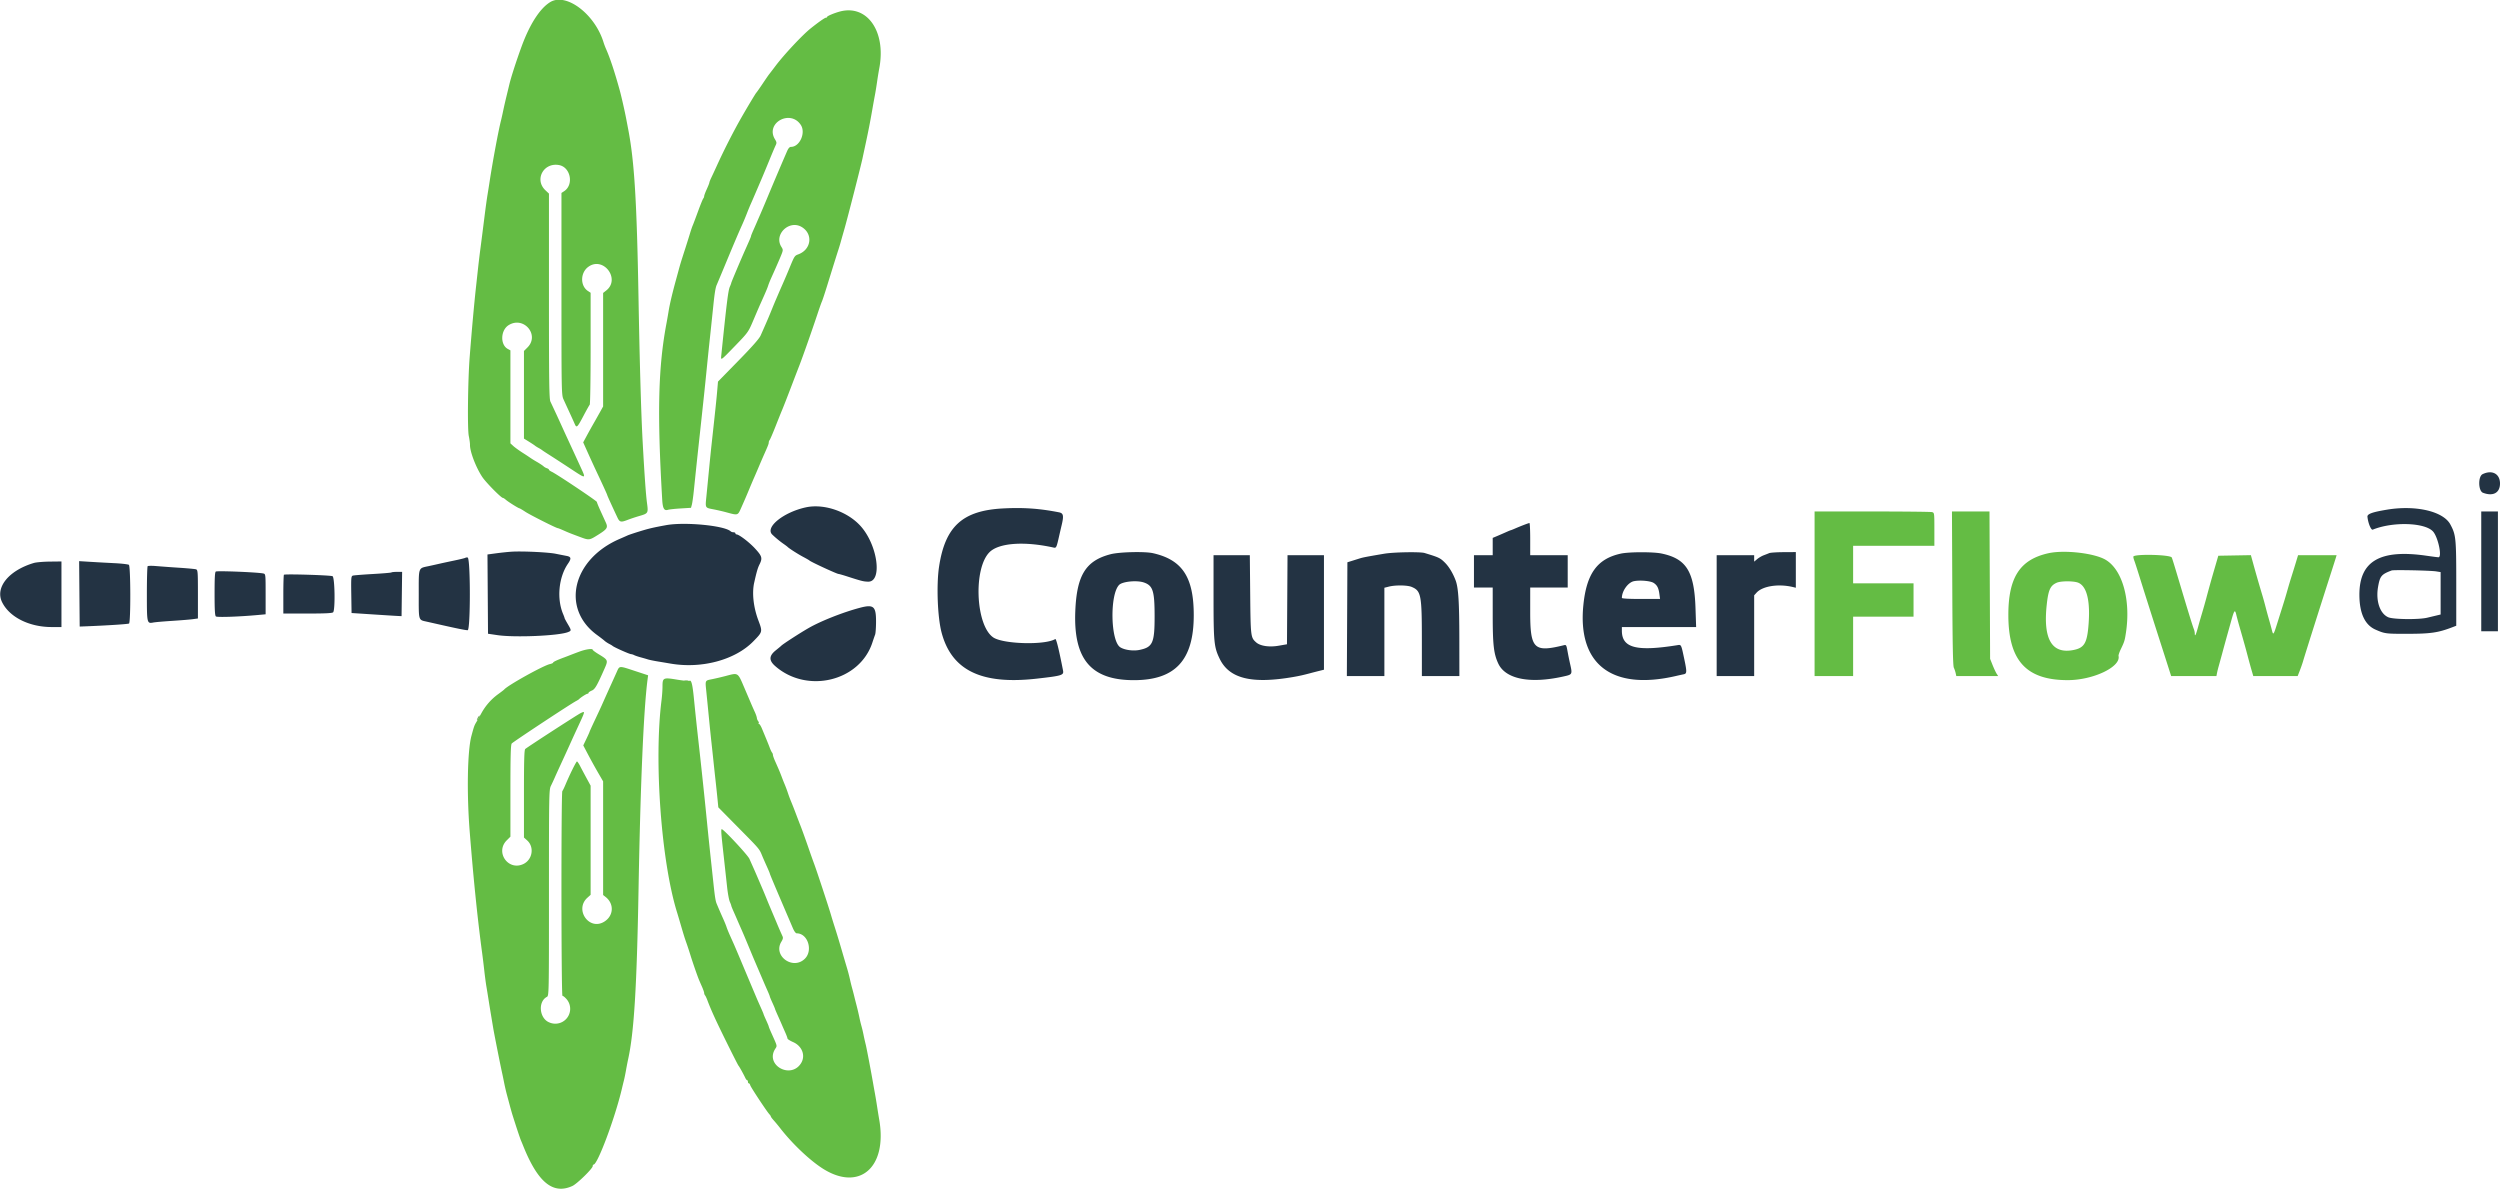 <svg xmlns="http://www.w3.org/2000/svg" xmlns:xlink="http://www.w3.org/1999/xlink" viewBox="0 0 400 190.331">
  <g fill-rule="evenodd">
    <path d="M88.034.336c-1.637.999-3.266 3.52-4.569 7.074-.844 2.301-1.691 4.925-1.968 6.09-.076.321-.284 1.183-.463 1.917a80.37 80.37 0 00-.532 2.333c-.114.55-.265 1.225-.335 1.5-.41 1.594-1.338 6.575-1.834 9.833-.083.55-.232 1.488-.331 2.084-.098.595-.291 1.983-.43 3.083-.353 2.811-.52 4.12-.734 5.75-.102.779-.257 2.073-.345 2.875l-.328 3c-.307 2.809-.672 6.841-1.013 11.208-.29 3.709-.381 11.53-.147 12.667.113.55.2 1.188.194 1.417-.029 1.066.959 3.649 1.977 5.166.594.885 3.011 3.334 3.291 3.334.075 0 .282.131.46.291.353.32 2.037 1.375 2.192 1.375.053 0 .479.252.947.561.77.507 4.936 2.606 5.173 2.606.054 0 .453.157.888.35.911.404 1.052.46 2.627 1.047 1.523.568 1.51.569 2.981-.355 1.408-.885 1.56-1.126 1.206-1.913-.135-.3-.514-1.134-.843-1.852-.329-.719-.598-1.378-.598-1.465 0-.164-6.46-4.482-7.23-4.833-.24-.11-.437-.257-.437-.328 0-.071-.149-.176-.332-.234a1.582 1.582 0 01-.542-.314c-.115-.114-.584-.426-1.042-.693a16.18 16.18 0 01-1-.614 36.178 36.178 0 00-1.25-.824c-.596-.382-1.29-.883-1.542-1.114l-.458-.42V56.056l-.409-.219c-1.257-.672-1.175-3.014.135-3.821 2.412-1.487 4.993 1.587 3.002 3.577l-.562.563v14.018l.792.49c.435.27.871.558.969.641.097.082.355.245.573.362.217.116.475.277.573.356.097.08.627.43 1.177.777.55.348 1.993 1.285 3.207 2.083 2.774 1.823 2.686 1.84 1.687-.341-.786-1.716-1.461-3.18-2.043-4.437-.303-.654-.668-1.451-.813-1.772a250.333 250.333 0 00-1.883-4.067c-.202-.41-.239-3.001-.239-16.886V30.978l-.569-.537c-1.805-1.703-.286-4.493 2.193-4.028 1.841.346 2.383 3.144.809 4.175l-.433.284v16.149c0 15.54.012 16.176.319 16.856.175.388.596 1.306.936 2.04.339.733.727 1.587.86 1.898.307.716.414.614 1.472-1.398.434-.825.855-1.572.935-1.659.08-.087.145-4.154.145-9.037v-8.88l-.425-.279c-1.274-.834-1.234-2.952.073-3.882 2.404-1.712 5.17 1.971 2.852 3.797l-.5.394v18.161l-.475.859c-.262.472-.637 1.14-.834 1.484-.552.964-.924 1.632-1.423 2.556l-.458.848.78 1.736a222.55 222.55 0 001.44 3.131c.957 2.024 1.637 3.519 1.637 3.598 0 .061.832 1.888 1.623 3.563.349.741.556.791 1.587.392a26.66 26.66 0 011.873-.627c1.472-.426 1.489-.454 1.27-2.097-.183-1.375-.402-4.456-.696-9.808-.238-4.328-.481-12.77-.662-23-.272-15.434-.658-21.787-1.636-26.917l-.35-1.833c-.216-1.136-.764-3.546-1.004-4.417-.808-2.932-1.535-5.137-2.169-6.583a12.185 12.185 0 01-.418-1.084C95.217 2.28 90.599-1.228 88.034.336m46.299 1.521c-.909.25-1.998.713-1.999.851 0 .069-.088.125-.194.125-.171 0-1.241.753-2.469 1.739-1.294 1.037-4.204 4.145-5.551 5.928a96.217 96.217 0 01-1.083 1.417c-.076.091-.54.766-1.032 1.5-.492.733-.94 1.37-.996 1.416-.092.076-1.413 2.275-2.353 3.917-1.303 2.276-2.808 5.229-3.992 7.833-.292.642-.673 1.462-.847 1.823-.175.361-.317.722-.317.803 0 .08-.187.556-.417 1.057-.229.501-.416 1.006-.416 1.122a.638.638 0 01-.144.37c-.079.087-.459 1.021-.843 2.075-.385 1.054-.767 2.067-.85 2.25-.083.184-.275.746-.427 1.25-.152.504-.493 1.592-.758 2.417-.75 2.334-.782 2.438-1.07 3.5l-.409 1.5c-.563 2.039-.994 3.853-1.169 4.917a94.888 94.888 0 01-.347 2c-1.335 7.036-1.514 14.339-.694 28.317.08 1.371.315 1.778.915 1.587.205-.065 1.119-.163 2.031-.219l1.658-.102.136-.5c.074-.275.213-1.25.308-2.167.455-4.383.556-5.338 1-9.416.182-1.668.449-4.153.672-6.25.088-.825.272-2.625.409-4 .136-1.375.326-3.213.42-4.084.168-1.546.325-3.043.641-6.083.196-1.891.338-2.744.528-3.167.082-.183.632-1.496 1.222-2.916 1.586-3.819 2.173-5.2 2.911-6.847.188-.42.5-1.17.692-1.667.192-.497.459-1.147.592-1.445.225-.503.356-.805.974-2.25l.734-1.708c.276-.642.853-2.029 1.283-3.083.429-1.054.883-2.127 1.008-2.385.201-.414.19-.528-.097-1-1.582-2.594 2.45-4.837 4.132-2.299.836 1.262-.168 3.517-1.567 3.517-.226 0-.422.22-.634.708a618.296 618.296 0 00-3.271 7.709c-.382.916-.843 2.004-1.025 2.416-.181.413-.426.975-.543 1.25a98.93 98.93 0 01-.566 1.29c-.194.435-.352.836-.352.892 0 .097-.185.536-.834 1.985-.792 1.769-2.333 5.417-2.333 5.524 0 .051-.104.329-.23.617-.26.593-.508 2.586-1.358 10.901-.097.948-.175 1 2.202-1.451 2.018-2.081 2.121-2.222 2.826-3.875.991-2.324.973-2.283 1.355-3.133.71-1.578.999-2.264 1.123-2.666.07-.229.297-.792.503-1.25a151.105 151.105 0 001.323-3c.61-1.459.601-1.39.254-1.96-1.2-1.967 1.302-4.34 3.295-3.125 1.839 1.122 1.514 3.604-.572 4.366-.562.205-.615.284-1.314 1.969a115.759 115.759 0 01-1.24 2.916c-.203.459-.473 1.077-.601 1.375l-.465 1.084c-.128.298-.4.954-.604 1.458-.533 1.321-.783 1.902-1.789 4.167-.231.52-1.326 1.765-3.582 4.07l-3.249 3.321-.107 1.263c-.124 1.471-.274 2.9-.943 9.012-.085.779-.271 2.617-.412 4.084a1769.29 1769.29 0 01-.399 4.083c-.178 1.793-.21 1.735 1.116 1.99.615.119 1.53.329 2.035.467 1.917.524 1.869.537 2.399-.651.616-1.384.813-1.841 1.352-3.139.247-.596.582-1.384.744-1.75.163-.367.501-1.155.752-1.75.252-.596.591-1.384.754-1.75.73-1.638.832-1.898.832-2.117a.68.68 0 01.142-.392c.078-.087.497-1.058.931-2.158.434-1.1.885-2.225 1.002-2.5.253-.591.805-2.006 1.725-4.417.367-.962.871-2.275 1.121-2.916.524-1.35 1.999-5.542 2.844-8.084.319-.962.651-1.9.737-2.083.086-.183.423-1.196.75-2.25 1.311-4.225 1.641-5.281 1.876-6 .135-.413.311-.994.392-1.292.081-.298.217-.785.304-1.083l.322-1.125c.563-1.996 2.612-10.009 2.856-11.167.087-.412.312-1.462.5-2.333.431-1.997.723-3.492 1.073-5.5.151-.871.341-1.921.421-2.333.08-.413.232-1.35.338-2.084a58.83 58.83 0 01.346-2.133c1.134-5.908-1.934-10.304-6.347-9.093m156 93.143v13.167h6.167v-9.5h9.667v-5.334H296.5v-6h13v-2.647c0-2.604-.006-2.649-.375-2.748-.206-.055-4.519-.101-9.583-.102l-9.209-.003V95m22.033-.875c.037 8.994.104 12.403.248 12.708.108.23.24.623.294.875l.098.459h6.699l-.243-.375c-.134-.207-.424-.825-.645-1.375l-.4-1-.049-11.792-.049-11.792h-6.005l.052 12.292m15.384-5.61c-4.572 1.017-6.426 3.888-6.414 9.934.015 7.254 2.87 10.373 9.497 10.373 4.072 0 8.526-2.118 8.134-3.867-.028-.124.128-.596.346-1.049.594-1.234.642-1.389.839-2.688.792-5.232-.564-10.075-3.263-11.659-1.81-1.062-6.598-1.609-9.139-1.044m13.583.56c0 .134.07.415.155.625.085.211.505 1.508.932 2.883.613 1.977 2.121 6.713 3.579 11.25l.76 2.375.625 1.959h7.245l.088-.459c.049-.252.163-.721.254-1.041.091-.321.319-1.146.505-1.834a419.43 419.43 0 011.029-3.75c.078-.275.293-1.044.478-1.709.49-1.769.608-1.917.82-1.027.097.405.337 1.299.535 1.986.798 2.779.935 3.272 1.309 4.694.184.702.457 1.695.606 2.208l.271.932h7.104l.341-.875c.187-.482.417-1.138.51-1.459.317-1.094 2.704-8.637 4.51-14.25.354-1.1.693-2.168.755-2.375l.112-.375h-6.166l-.365 1.209c-.201.664-.497 1.62-.659 2.125a82.526 82.526 0 00-.579 1.916 88.731 88.731 0 01-.896 3c-.174.55-.559 1.773-.855 2.718-.571 1.82-.62 1.878-.836 1.004a69.518 69.518 0 00-.495-1.805 70.476 70.476 0 01-.521-1.917 50.384 50.384 0 00-.508-1.833 235.226 235.226 0 01-1.57-5.462l-.265-.963-2.606.046-2.606.046-.558 1.916c-.6 2.06-.886 3.083-1.375 4.917a91.48 91.48 0 01-.663 2.333 98.938 98.938 0 00-.66 2.304c-.328 1.211-.506 1.557-.506.982 0-.194-.071-.526-.158-.736-.184-.449-.873-2.679-2.254-7.3-.953-3.188-1.131-3.766-1.27-4.125-.184-.477-6.152-.606-6.152-.133m-8.808 4.161c1.417.592 1.979 3.064 1.61 7.086-.238 2.604-.704 3.338-2.333 3.67-3.497.715-4.932-1.697-4.321-7.264.259-2.361.57-3.038 1.602-3.494.668-.295 2.734-.294 3.442.002M92.75 104.241c-.55.203-1.225.458-1.5.568-.275.11-.725.283-1 .384-1.113.41-1.75.711-1.75.826 0 .067-.231.172-.513.234-1.067.234-6.775 3.411-7.32 4.073-.046.056-.475.385-.954.732a9.303 9.303 0 00-2.693 3.06c-.294.531-.668 1.19-.832 1.465-.301.506-.359.671-.76 2.167-.641 2.388-.762 9.185-.273 15.333.613 7.706 1.252 13.936 2.001 19.5.087.642.237 1.879.334 2.75.097.871.247 1.996.333 2.5.086.504.238 1.442.339 2.084.1.641.289 1.804.419 2.583l.334 2c.162.964 1.162 6.007 1.422 7.167.072.32.22 1.033.328 1.583.109.55.303 1.394.433 1.875l.492 1.833c.141.527.328 1.184.415 1.459.669 2.115 1.208 3.731 1.36 4.083.099.229.239.567.312.75 2.359 5.926 4.797 7.932 7.906 6.507.746-.342 3.25-2.789 3.25-3.175 0-.137.062-.249.136-.249.642 0 3.422-7.431 4.521-12.083.108-.458.263-1.096.345-1.417.082-.321.227-1.033.323-1.583s.248-1.338.339-1.75c.948-4.31 1.39-11.494 1.668-27.083.301-16.906.813-28.858 1.443-33.685l.089-.684-2.1-.691c-2.604-.856-2.459-.865-2.929.185-.215.481-.612 1.362-.884 1.958a371.748 371.748 0 00-1.496 3.333c-.142.321-.64 1.392-1.106 2.379-.467.988-.849 1.828-.849 1.868 0 .039-.227.548-.505 1.129l-.505 1.057.565 1.076a96.802 96.802 0 002.051 3.709l.561.967v18.184l.402.316c1.401 1.102 1.285 3.032-.238 3.96-2.415 1.472-4.787-1.948-2.671-3.851l.507-.456v-17.467l-.666-1.227a121.34 121.34 0 01-1.03-1.935c-.2-.39-.42-.709-.489-.709-.125 0-1.181 2.136-1.855 3.75-.191.459-.411.905-.487.992-.201.228-.18 32.758.021 32.758.088 0 .318.169.513.375a2.377 2.377 0 01-2.629 3.874c-1.585-.634-1.838-3.301-.387-4.077.342-.183.342-.211.342-16.662 0-15.873.012-16.502.318-17.119.175-.352.448-.941.608-1.307.159-.367.568-1.267.907-2a389.534 389.534 0 001.789-3.917c.228-.504.623-1.367.879-1.917 1.354-2.912 1.337-2.838.583-2.492-.467.215-8.417 5.363-8.875 5.747-.161.135-.209 1.779-.209 7.171v6.996l.509.456c1.186 1.062.862 3.088-.604 3.783-2.419 1.149-4.552-1.897-2.656-3.793l.585-.584v-7.318c0-5.602.049-7.381.208-7.585.195-.25 9.382-6.315 10.292-6.794.229-.121.454-.265.5-.32.185-.222 1.164-.85 1.326-.85.096 0 .174-.066.174-.146 0-.081.234-.244.521-.363.508-.21.826-.759 2.065-3.574.562-1.277.539-1.331-.982-2.252-.516-.313-.938-.628-.938-.7 0-.239-1.067-.097-2.083.276m23.333 3.924a46.38 46.38 0 01-2.122.498c-1.189.24-1.139.134-.947 2.013.088.866.27 2.699.404 4.074s.322 3.212.418 4.083c.096.871.245 2.259.331 3.084.086.825.236 2.212.334 3.083.097.871.233 2.167.303 2.879l.126 1.296 2.41 2.444c4.532 4.594 4.068 4.046 4.708 5.548.137.32.445 1.016.684 1.546.239.53.435 1 .435 1.043 0 .088.728 1.826 2.601 6.202l.465 1.084.604 1.416c.23.544.473.876.642.876 1.771.004 2.641 2.748 1.291 4.07-1.906 1.867-5.129-.47-3.756-2.722.273-.447.309-.644.171-.917a70.654 70.654 0 01-.945-2.182 630.81 630.81 0 00-.985-2.333 96.063 96.063 0 01-.586-1.417 96.57 96.57 0 00-.603-1.458l-1-2.333c-.147-.344-.402-.925-.566-1.292-.164-.367-.431-.967-.592-1.333-.271-.616-4.127-4.75-4.43-4.75-.131 0-.094.608.194 3.208l.321 2.917.351 3.208c.106.962.297 1.986.424 2.275.128.289.232.571.232.627 0 .056.159.457.353.891.194.435.448 1.015.565 1.29.118.275.379.875.582 1.334.465 1.051.697 1.602 1.828 4.333.167.403.462 1.097 1.172 2.75l.749 1.75c.117.275.371.855.565 1.29.194.434.353.833.353.886 0 .052.187.505.416 1.006.23.501.417.944.417.985 0 .04.196.507.435 1.036.239.53.53 1.189.647 1.464.117.275.371.855.565 1.29.194.434.353.866.353.96 0 .094.408.351.906.571 1.476.653 2.031 2.226 1.216 3.446-1.664 2.49-5.677.239-4.122-2.312.37-.607.439-.315-.647-2.745-.194-.435-.353-.833-.353-.886 0-.053-.187-.506-.417-1.007-.229-.501-.416-.944-.416-.984 0-.04-.196-.507-.435-1.037-.239-.53-.53-1.188-.646-1.463-.418-.988-1.423-3.377-2.421-5.75a265.818 265.818 0 00-1.239-2.917l-.635-1.416c-.226-.505-.47-1.104-.541-1.334-.071-.229-.315-.829-.541-1.333a89.419 89.419 0 01-1.047-2.417c-.176-.424-.282-1.091-.504-3.166l-.34-3.167a758.62 758.62 0 01-.735-7.083 791.004 791.004 0 00-.745-7.209 831.751 831.751 0 00-.677-6.166 570.012 570.012 0 01-.658-6.269c-.209-2.062-.398-2.774-.688-2.595-.102.063-.997-.021-1.989-.187-2.212-.369-2.326-.315-2.326 1.101 0 .532-.069 1.516-.154 2.188-1.228 9.705-.044 25.85 2.489 33.97.072.229.295.979.496 1.667.588 2.011.7 2.371 1.012 3.25.163.458.447 1.32.63 1.916.337 1.096 1.101 3.304 1.356 3.917.076.183.295.689.488 1.123.192.435.35.888.35 1.009 0 .12.063.289.14.376.077.087.238.421.358.742.595 1.589 1.347 3.238 3.04 6.667 1.018 2.062 1.895 3.787 1.948 3.833.106.091.813 1.36 1.09 1.957.096.206.23.374.299.375.068.001.125.114.125.251 0 .138.066.25.147.25.081 0 .184.142.229.315.083.315 2.679 4.243 3.078 4.656.117.121.213.271.213.333.001.062.207.34.458.618.252.277.718.84 1.036 1.25 1.839 2.372 4.49 4.918 6.567 6.305 5.957 3.98 10.632.124 9.282-7.657-.086-.497-.243-1.465-.348-2.153a78.463 78.463 0 00-.331-2c-.077-.412-.218-1.2-.314-1.75-.386-2.207-1.053-5.696-1.179-6.167a34.8 34.8 0 01-.337-1.5 19.63 19.63 0 00-.335-1.416 20.814 20.814 0 01-.34-1.417 46.072 46.072 0 00-.451-1.917 84.678 84.678 0 01-.38-1.5 41.284 41.284 0 00-.328-1.25 25.795 25.795 0 01-.347-1.416 29.673 29.673 0 00-.508-1.917 306.64 306.64 0 01-.688-2.333c-.502-1.732-.953-3.22-1.287-4.25a83.411 83.411 0 01-.588-1.917c-.347-1.194-2.293-7.089-2.646-8.015a124.26 124.26 0 01-.853-2.402c-.591-1.709-1.147-3.247-1.417-3.916-.074-.184-.375-.971-.669-1.75a59.39 59.39 0 00-.754-1.917 19.635 19.635 0 01-.498-1.333 21.506 21.506 0 00-.494-1.334 36.101 36.101 0 01-.497-1.25c-.292-.776-.469-1.196-1.069-2.54-.194-.434-.352-.888-.352-1.008a.66.66 0 00-.14-.377c-.077-.087-.238-.421-.357-.741-.2-.536-.479-1.223-1.272-3.125-.163-.39-.369-.709-.458-.709-.089 0-.113-.049-.053-.109.061-.061.025-.212-.078-.337a1.087 1.087 0 01-.211-.515c-.012-.159-.152-.57-.31-.914a54.126 54.126 0 01-.519-1.166l-1.122-2.625c-1.132-2.65-.977-2.549-3.064-2.002" fill="#64bc44"/>
    <path d="M397.22 75.865c-.753.364-.708 2.688.057 2.979 1.621.616 2.723.014 2.723-1.489 0-1.547-1.263-2.224-2.78-1.49M128.917 81.18c-3.582.789-6.546 3.195-5.357 4.35.5.485 1.22 1.08 1.773 1.465.321.223.621.447.667.497.208.229 1.67 1.166 2.5 1.605.504.266.954.525 1 .576.189.209 4.406 2.16 4.668 2.16.087 0 .704.177 1.37.392 2.324.75 2.627.826 3.368.842 2.252.049 1.583-5.57-1.034-8.694-2.062-2.461-5.962-3.852-8.955-3.193m31.583.169c-6.489.335-9.274 2.867-10.25 9.318-.439 2.906-.247 8.057.392 10.5 1.592 6.08 6.368 8.414 15.191 7.421 4.108-.462 4.399-.551 4.251-1.312-.652-3.354-1.09-5.125-1.244-5.03-1.617.999-8.332.822-9.923-.262-2.831-1.928-3.212-11.094-.568-13.661 1.505-1.461 5.553-1.748 10.181-.721.486.108.497.085.972-2.019.103-.458.26-1.133.348-1.5.383-1.595.306-1.972-.433-2.116-3.152-.613-5.653-.787-8.917-.618m221.417.198c-2.345.388-3.17.686-3.127 1.129.1 1.023.578 2.18.854 2.067 3.192-1.302 8.316-1.149 9.631.288.817.893 1.504 4.141.874 4.132-.128-.001-.982-.111-1.899-.244-7.437-1.078-10.754.846-10.748 6.234.003 2.958.872 4.839 2.581 5.589 1.496.656 1.642.675 5.167.669 3.634-.006 4.827-.179 7.042-1.02l.708-.27v-6.783c0-7.248-.051-7.757-.944-9.421-1.13-2.106-5.526-3.133-10.139-2.37M397 91.417V101h2.667V81.833H397v9.584m-153.167-7.434c-.412.157-1.04.413-1.395.568-.355.156-.675.282-.71.282-.036 0-.383.143-.771.318a86.52 86.52 0 01-1.415.615l-.709.298v2.769h-3V94h3l.001 4.375c0 4.804.162 6.227.889 7.791 1.156 2.484 5.038 3.266 10.36 2.085 1.554-.345 1.527-.29 1.083-2.251a52.972 52.972 0 01-.362-1.806c-.185-1.02-.206-1.052-.623-.95-4.767 1.172-5.348.592-5.348-5.348V94h6v-5.167h-6V86.25c0-1.421-.056-2.577-.125-2.569-.068.008-.462.144-.875.302m-137.25.041c-2.069.377-2.767.541-4.25.998-.871.268-1.733.558-1.916.644-.184.086-.757.338-1.274.561-7.569 3.261-9.422 11.146-3.613 15.373.488.355 1.019.765 1.181.912.162.148.5.374.75.503.251.129.493.273.539.32.197.203 2.728 1.332 2.986 1.332.102 0 .315.067.475.15.159.083.626.242 1.039.353.412.111.938.263 1.167.337.229.074.941.221 1.583.326.642.105 1.573.261 2.069.346 4.962.849 10.3-.589 13.207-3.559 1.504-1.537 1.5-1.522.809-3.37-.789-2.108-1.036-4.38-.658-6.051.407-1.799.558-2.314.849-2.901.497-.999.407-1.315-.724-2.542-.94-1.02-2.568-2.256-2.972-2.256a.165.165 0 01-.163-.167c0-.091-.135-.166-.3-.166-.165 0-.372-.068-.459-.151-.973-.924-7.339-1.535-10.325-.992m-24.666 4.244c-.55.031-1.657.145-2.461.252l-1.46.196.044 6.341.043 6.342 1.5.222c2.761.41 9.79.111 11.292-.481.571-.225.57-.269-.042-1.307-.275-.466-.5-.889-.5-.94 0-.051-.101-.329-.224-.618-1.051-2.459-.726-5.908.761-8.076.578-.842.528-1.113-.23-1.255-.306-.058-1.082-.211-1.723-.34-1.203-.242-5.235-.436-7-.336m95.787.407c-3.983 1.029-5.428 3.361-5.657 9.132-.306 7.683 2.531 11.02 9.37 11.02 6.633 0 9.583-3.2 9.583-10.396 0-6.085-1.83-8.864-6.532-9.922-1.312-.295-5.365-.195-6.764.166m43.796-.084c-2.73.462-3.437.597-3.917.749l-1.25.392-.75.234-.043 9.1-.043 9.101h6.003V94.04l.74-.187c1.03-.259 2.941-.233 3.618.05 1.516.633 1.638 1.262 1.64 8.472l.002 5.792h6l-.006-6.042c-.006-5.717-.151-8.046-.575-9.208-.421-1.154-1.073-2.241-1.742-2.903-.746-.74-.952-.837-3.244-1.534-.695-.211-4.963-.138-6.433.111m37.818-.01c-3.745.82-5.464 3.179-5.976 8.2-.97 9.515 4.563 13.759 14.825 11.373.412-.096.963-.217 1.224-.269.522-.104.531-.373.087-2.468-.501-2.362-.465-2.291-1.129-2.185-6.53 1.042-8.849.433-8.849-2.323v-.576h11.881l-.102-3.041c-.195-5.865-1.461-7.898-5.433-8.729-1.338-.28-5.216-.27-6.528.018m23.765-.085c-.183.077-.587.235-.897.351-.31.117-.779.393-1.041.614l-.478.402v-1.03h-6v19.334h6V95.25l.377-.417c.967-1.069 3.511-1.464 5.831-.905l.458.111v-5.706l-1.958.012c-1.077.006-2.108.074-2.292.151m-88.916 6.962c0 7.294.076 8.069.979 9.941 1.533 3.179 5.116 4.068 11.771 2.92 1.003-.173 1.595-.306 2.833-.636.367-.098.985-.257 1.375-.353l.708-.176V88.833H206.004l-.044 7.125-.043 7.125-1.306.228c-1.535.269-2.97.056-3.635-.538-.86-.766-.877-.907-.943-7.648l-.061-6.292h-5.805v6.625M74.482 89.241c-.048.047-.831.241-1.742.431-.911.191-1.957.416-2.323.5-.367.085-1.182.266-1.811.403-1.714.373-1.606.071-1.606 4.508 0 4.345-.082 4.075 1.333 4.394l1.667.376c3.095.702 4.463.98 4.827.98.467 0 .466-11.538-.002-11.628-.142-.028-.296-.011-.343.036m-69.065.834C1.371 91.28-.832 94.023.352 96.382c1.187 2.363 4.313 3.932 7.856 3.945l1.625.006v-10.5l-1.875.022c-1.031.012-2.175.111-2.541.22m7.289 4.941l.044 5.234 1-.039c3.408-.133 6.736-.349 6.896-.448.282-.174.262-9.163-.021-9.387-.115-.09-1.146-.211-2.292-.268a366.49 366.49 0 01-3.877-.214l-1.794-.111.044 5.233m10.919-4.423c-.069.071-.125 2.058-.125 4.414 0 4.762.006 4.789 1.051 4.593.305-.057 1.674-.176 3.043-.264 1.369-.088 2.846-.21 3.281-.271l.792-.11v-3.883c0-3.615-.021-3.89-.305-3.98-.168-.053-1.387-.167-2.708-.254A242.954 242.954 0 0125 90.572c-.687-.06-1.306-.051-1.375.021m366.167.83l.708.112v6.785l-.625.15-1.542.368c-1.332.318-5.399.272-6.198-.071-1.346-.576-2.036-2.617-1.645-4.861.303-1.741.528-2.013 2.177-2.632.322-.121 6.194.002 7.125.149m-355.25.021c-.158.063-.209.933-.209 3.549 0 2.571.054 3.51.209 3.636.204.167 3.65.051 6.666-.224l1.292-.118v-3.223c0-3.208-.002-3.225-.375-3.309-.847-.191-7.231-.453-7.583-.311m28.091.145c-.049.049-1.393.163-2.986.254-1.593.09-3.03.205-3.192.256-.271.085-.292.341-.25 3.038l.045 2.946 3.417.223c1.879.123 3.679.236 4 .25l.583.027.045-3.541.045-3.542h-.809c-.445 0-.849.04-.898.089m-17.205.371c-.052.053-.095 1.471-.095 3.151v3.056h3.884c2.798 0 3.939-.056 4.083-.2.357-.357.274-5.584-.092-5.773-.322-.166-7.627-.386-7.78-.234m219.158 1.307c.56.367.789.809.916 1.775l.105.791h-3.054c-1.956 0-3.053-.061-3.053-.169 0-1.109.985-2.481 1.922-2.675.959-.199 2.664-.049 3.164.278m-81.569-.072c1.443.496 1.713 1.33 1.72 5.305.008 4.372-.289 5.044-2.42 5.486-1.002.208-2.41.012-3.083-.429-1.556-1.019-1.681-8.467-.168-9.98.543-.543 2.837-.765 3.951-.382M137.5 97.268c-2.665.714-6.141 2.088-8.083 3.197-1.403.801-4.187 2.603-4.417 2.859-.046.051-.44.379-.875.729-1.096.881-1.123 1.617-.091 2.521 5.094 4.465 13.503 2.441 15.539-3.741.166-.504.368-1.089.448-1.299.08-.211.146-1.153.146-2.094 0-2.467-.388-2.783-2.667-2.172" fill="#233343"/>
    <path d="M109.542 108.948c.16.042.423.042.583 0 .16-.042.029-.076-.292-.076-.32 0-.452.034-.291.076m-33.151 5.97c-.106.229-.126.374-.043.323.22-.136.52-.741.366-.74-.072.001-.217.189-.323.417" fill="#70ad5a"/>
  </g>
</svg>
